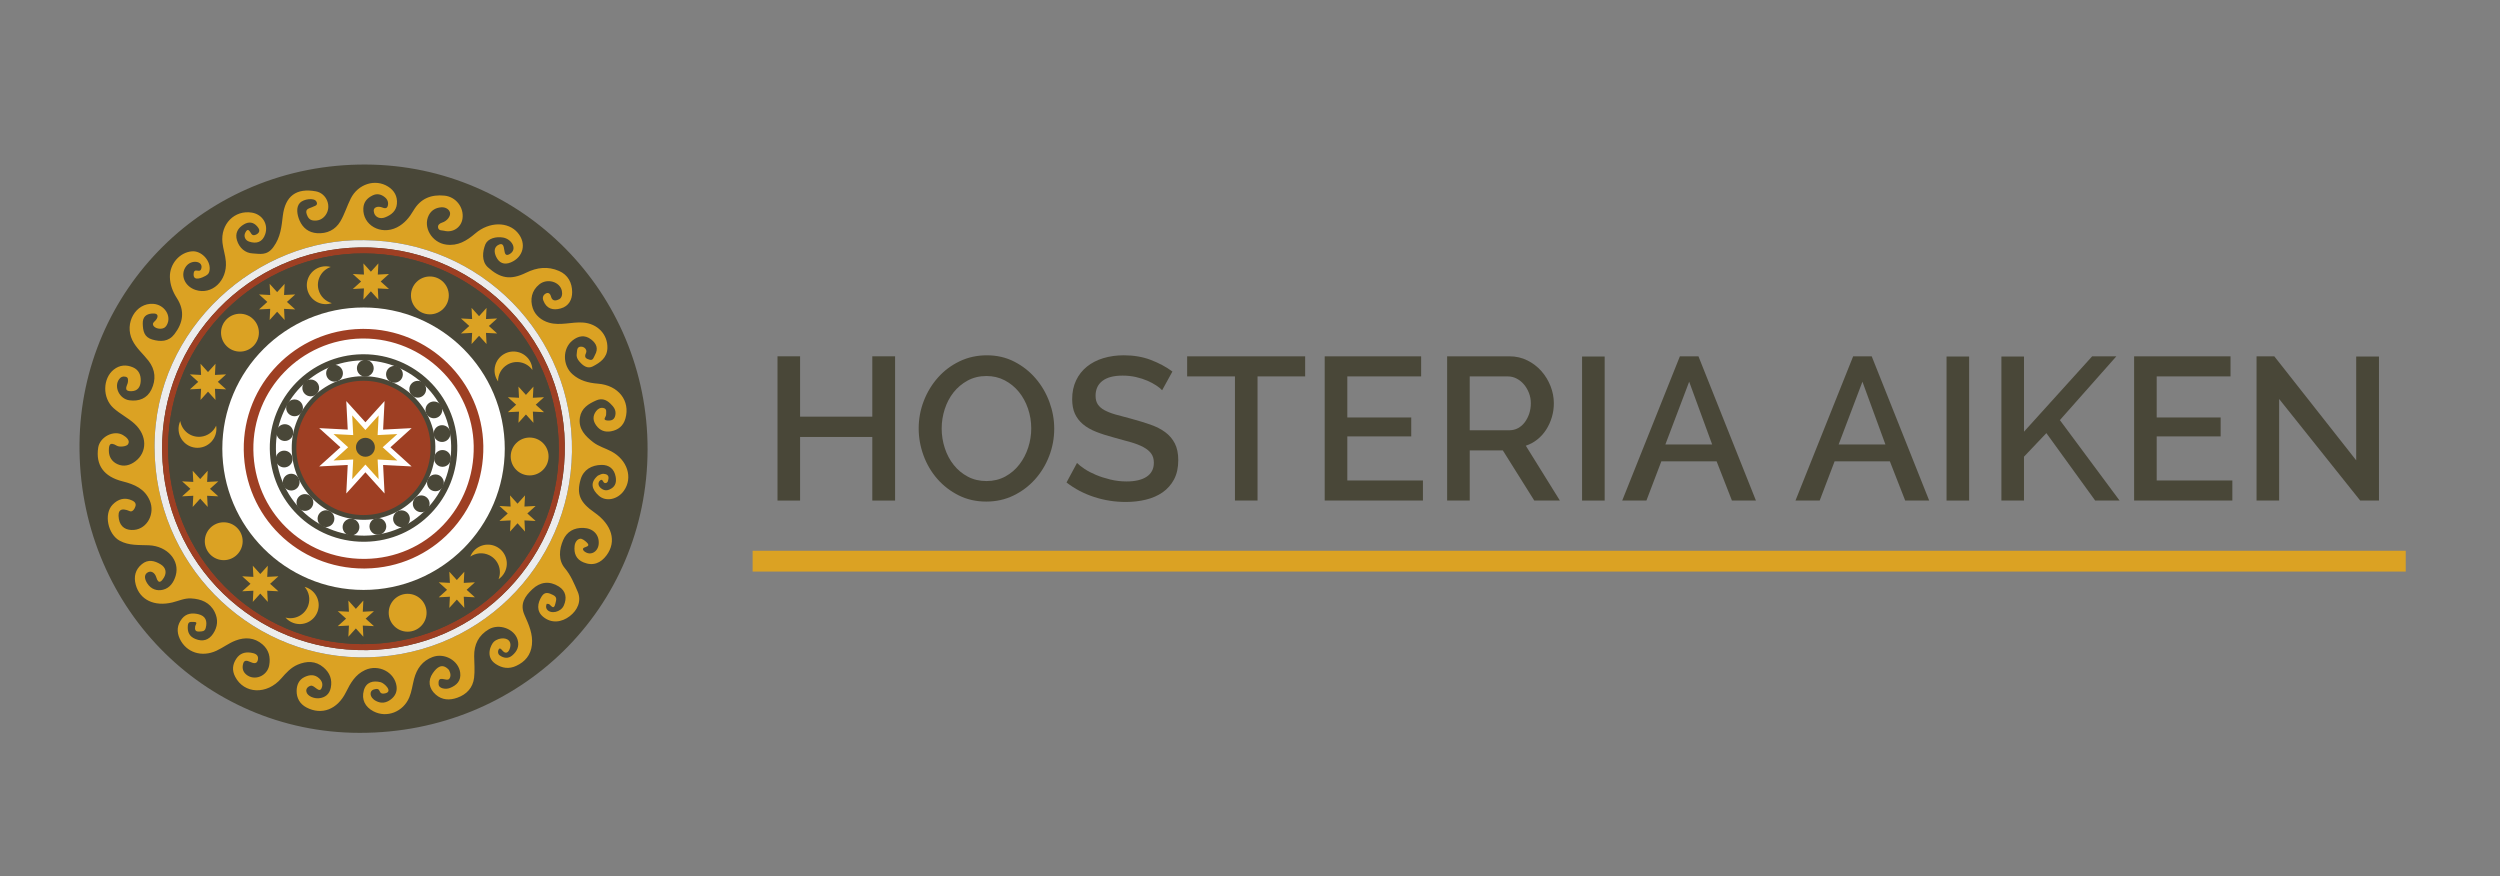<?xml version="1.0" encoding="utf-8"?>
<!-- Generator: Adobe Illustrator 16.0.0, SVG Export Plug-In . SVG Version: 6.00 Build 0)  -->
<!DOCTYPE svg PUBLIC "-//W3C//DTD SVG 1.1//EN" "http://www.w3.org/Graphics/SVG/1.1/DTD/svg11.dtd">
<svg version="1.1" id="Capa_1" xmlns="http://www.w3.org/2000/svg" xmlns:xlink="http://www.w3.org/1999/xlink" x="0px" y="0px"
	 width="841.89px" height="295px" viewBox="0 0 841.89 295" enable-background="new 0 0 841.89 295" xml:space="preserve">
<rect x="0" y="0" width="841.89" height="295" fill="#808080" stroke="none"/>
<g>
	<g>
		<g>
			<path fill="#494738" d="M301.426,119.992v48.575h-7.674v-21.415h-24.317v21.415h-7.606v-48.575h7.606v20.32h24.317v-20.32
				H301.426z"/>
			<path fill="#494738" d="M332.126,168.91c-3.396,0-6.485-0.695-9.271-2.085c-2.784-1.396-5.185-3.238-7.199-5.543
				c-2.015-2.302-3.565-4.938-4.652-7.901c-1.087-2.965-1.63-6-1.63-9.101c0-3.238,0.577-6.338,1.731-9.305
				c1.154-2.963,2.751-5.586,4.79-7.867c2.037-2.282,4.46-4.096,7.268-5.444c2.809-1.342,5.862-2.012,9.167-2.012
				c3.396,0,6.488,0.714,9.272,2.153c2.786,1.436,5.175,3.316,7.167,5.646c1.993,2.323,3.531,4.958,4.619,7.9
				c1.085,2.943,1.629,5.942,1.629,8.999c0,3.237-0.577,6.34-1.731,9.305c-1.153,2.965-2.75,5.575-4.79,7.83
				c-2.038,2.258-4.448,4.062-7.234,5.405C338.479,168.239,335.433,168.91,332.126,168.91z M317.115,144.279
				c0,2.283,0.35,4.493,1.055,6.637c0.698,2.145,1.708,4.038,3.021,5.677c1.313,1.646,2.899,2.956,4.756,3.938
				c1.857,0.979,3.938,1.467,6.249,1.467c2.354,0,4.47-0.514,6.351-1.536c1.877-1.03,3.464-2.382,4.754-4.073
				c1.292-1.687,2.275-3.582,2.955-5.68c0.68-2.097,1.021-4.24,1.021-6.431c0-2.321-0.364-4.549-1.09-6.667
				c-0.723-2.125-1.741-3.995-3.053-5.615c-1.314-1.615-2.898-2.92-4.755-3.9c-1.857-0.979-3.918-1.47-6.181-1.47
				c-2.355,0-4.473,0.514-6.351,1.536c-1.88,1.032-3.462,2.365-4.755,4.007c-1.291,1.639-2.275,3.521-2.955,5.645
				C317.455,139.937,317.115,142.091,317.115,144.279z"/>
			<path fill="#494738" d="M391.354,131.417c-0.452-0.502-1.11-1.035-1.97-1.606c-0.86-0.574-1.867-1.105-3.021-1.613
				c-1.155-0.496-2.436-0.907-3.839-1.228c-1.404-0.317-2.898-0.479-4.483-0.479c-2.988,0-5.251,0.59-6.792,1.781
				c-1.539,1.181-2.308,2.85-2.308,4.995c0,1.184,0.247,2.152,0.75,2.905c0.494,0.754,1.241,1.404,2.239,1.952
				c0.994,0.545,2.241,1.037,3.734,1.468c1.496,0.436,3.239,0.904,5.232,1.405c2.353,0.638,4.516,1.3,6.483,1.982
				c1.972,0.685,3.646,1.539,5.027,2.567c1.381,1.024,2.458,2.289,3.228,3.793c0.769,1.505,1.156,3.376,1.156,5.613
				c0,2.553-0.478,4.721-1.426,6.498c-0.953,1.778-2.232,3.228-3.839,4.345c-1.608,1.12-3.475,1.938-5.604,2.46
				c-2.127,0.526-4.392,0.786-6.791,0.786c-3.668,0-7.225-0.555-10.664-1.672c-3.441-1.12-6.545-2.747-9.308-4.893l3.532-6.568
				c0.588,0.594,1.426,1.254,2.513,1.986c1.086,0.729,2.368,1.402,3.839,2.021c1.471,0.614,3.091,1.136,4.856,1.567
				c1.765,0.431,3.599,0.65,5.503,0.65c2.895,0,5.149-0.532,6.757-1.604c1.606-1.073,2.411-2.634,2.411-4.688
				c0-1.233-0.292-2.258-0.881-3.082c-0.591-0.819-1.452-1.535-2.582-2.153c-1.132-0.615-2.512-1.163-4.143-1.643
				c-1.631-0.479-3.489-0.993-5.57-1.539c-2.401-0.636-4.496-1.309-6.283-2.014c-1.79-0.712-3.272-1.565-4.45-2.572
				c-1.178-0.999-2.071-2.177-2.683-3.521c-0.611-1.343-0.914-2.974-0.914-4.891c0-2.368,0.44-4.482,1.323-6.331
				c0.881-1.846,2.104-3.396,3.667-4.648c1.565-1.257,3.407-2.203,5.536-2.843c2.127-0.637,4.414-0.954,6.862-0.954
				c3.351,0,6.396,0.52,9.133,1.573c2.739,1.048,5.151,2.348,7.235,3.896L391.354,131.417z"/>
			<path fill="#494738" d="M439.516,126.764h-16.031v41.803h-7.607v-41.803h-16.098v-6.772h39.736V126.764z"/>
			<path fill="#494738" d="M479.181,161.797v6.77h-33.079v-48.575h32.47v6.772h-24.86v13.82h21.53v6.367h-21.53v14.846H479.181z"/>
			<path fill="#494738" d="M487.33,168.567v-48.575h20.988c2.176,0,4.182,0.458,6.015,1.369c1.831,0.912,3.406,2.11,4.721,3.589
				c1.313,1.483,2.342,3.17,3.091,5.064c0.745,1.895,1.119,3.824,1.119,5.781c0,1.643-0.229,3.212-0.68,4.719
				c-0.453,1.507-1.084,2.897-1.902,4.172c-0.816,1.281-1.811,2.388-2.989,3.32c-1.179,0.937-2.466,1.633-3.871,2.086l11.479,18.473
				h-8.625l-10.596-16.902h-11.138v16.902H487.33z M494.941,144.894h13.311c1.086,0,2.071-0.238,2.956-0.717
				c0.881-0.481,1.641-1.138,2.273-1.984c0.635-0.844,1.134-1.812,1.497-2.909c0.359-1.091,0.541-2.256,0.541-3.489
				c0-1.234-0.214-2.394-0.644-3.489c-0.431-1.094-0.998-2.054-1.699-2.874c-0.703-0.82-1.517-1.472-2.445-1.948
				c-0.929-0.482-1.891-0.721-2.888-0.721h-12.902V144.894z"/>
			<path fill="#494738" d="M532.773,168.567v-48.508h7.606v48.508H532.773z"/>
			<path fill="#494738" d="M546.289,168.567l19.424-48.575h6.251l19.357,48.575h-8.082l-5.161-13.207h-18.613l-5.025,13.207H546.289
				z M568.837,128.542l-8.014,21.143h15.758L568.837,128.542z"/>
			<path fill="#494738" d="M604.636,168.567l19.425-48.575h6.25l19.355,48.575h-8.081l-5.16-13.207h-18.613l-5.025,13.207H604.636z
				 M627.186,128.542l-8.015,21.143h15.758L627.186,128.542z"/>
			<path fill="#494738" d="M655.511,168.567v-48.508h7.606v48.508H655.511z"/>
			<path fill="#494738" d="M673.983,168.567v-48.508h7.609v25.315l22.957-25.383h8.149l-19.02,21.481l20.104,27.094h-8.216
				l-16.438-22.714l-7.537,7.938v14.776H673.983z"/>
			<path fill="#494738" d="M751.757,161.797v6.77h-33.08v-48.575h32.466v6.772h-24.858v13.82h21.53v6.367h-21.53v14.846H751.757z"/>
			<path fill="#494738" d="M767.513,134.358v34.208h-7.606v-48.575h5.978l27.579,35.028v-34.961h7.672v48.508h-6.318
				L767.513,134.358z"/>
		</g>
	</g>
	
		<line fill="none" stroke="#DBA223" stroke-width="7.01" stroke-linecap="square" stroke-miterlimit="10" x1="256.958" y1="188.971" x2="806.64" y2="188.971"/>
	<g>
		<g>
			<path fill-rule="evenodd" clip-rule="evenodd" fill="#494738" d="M218.077,151.388c-0.112,53.45-42.861,95.49-97.022,95.409
				c-52.684-0.076-94.819-43.254-94.279-97.439c0.513-51.439,42.251-94.229,96.486-93.947
				C175.736,55.682,218.188,98.552,218.077,151.388z"/>
			<path fill-rule="evenodd" clip-rule="evenodd" fill="#DBA223" d="M205.876,152.009c-2.017-1.069-4.34-1.703-6.102-3.078
				c-2.611-2.038-5.09-4.441-4.488-8.322c0.494-3.171,2.877-4.609,5.493-5.766c1.818-0.803,3.375-0.29,4.767,1.069
				c1.101,1.074,1.988,2.136,1.683,3.858c-0.281,1.576-1.289,1.931-2.621,1.841c-1.951-0.13-0.485-1.216-0.505-1.898
				c-0.028-0.878,0.417-2.028-0.905-2.321c-1.001-0.224-1.871,0.292-2.463,1.08c-1.197,1.595-1.109,3.205,0.063,4.816
				c1.252,1.721,2.965,2.318,4.962,1.951c2.431-0.444,4.141-1.802,4.85-4.291c1.697-5.959-2.322-11.217-9.293-11.751
				c-3.221-0.248-6.113-1.029-8.524-3.166c-3.395-3.012-3.404-8.685,0.02-11.397c1.921-1.521,4.087-1.999,6.248-0.332
				c1.819,1.401,2.51,3.094,1.282,5.273c-0.439,0.78-0.582,1.95-1.866,1.542c-0.998-0.317-1.895-0.651-1.146-2.222
				c0.506-1.06-0.482-2.181-1.691-2.161c-1.477,0.026-1.267,1.42-1.427,2.446c-0.161,1.033,0.264,1.822,0.903,2.568
				c1.213,1.413,2.734,2.569,4.532,1.629c2.443-1.278,4.787-2.858,4.896-6.145c0.155-4.643-3.365-8.311-8.317-8.621
				c-3.759-0.237-7.501,1.12-11.271,0.078c-2.658-0.734-4.757-2.55-5.543-4.899c-0.953-2.848-0.455-5.914,2.24-8.057
				c2.643-2.099,6.867-0.879,7.551,2.175c0.26,1.154,0.018,2.397-0.903,2.866c-0.857,0.438-2.306,0.919-2.768-0.968
				c-0.122-0.503-0.631-1.539-1.669-1.004c-1,0.514-1.26,1.426-0.893,2.401c1.054,2.802,3.24,3.398,5.868,2.667
				c2.724-0.757,3.851-2.993,3.839-5.508c-0.013-3.115-1.383-5.798-4.407-7.111c-3.752-1.626-7.386-1.242-11.117,0.595
				c-5.344,2.63-8.769,1.837-12.895-1.866c-2.139-2.012-1.785-5.264-0.789-7.748c0.876-1.956,3.621-2.645,5.946-2.236
				c2.952,0.521,4.983,3.99,2.182,5.588c-2.797,1.599-0.801-4.326-3.481-3.249c-1.95,0.785-1.729,2.705-1.024,4.163
				c0.964,1.995,2.601,2.842,4.944,1.863c4.212-1.764,5.344-6.355,2.347-9.932c-3.224-3.845-9.603-3.86-14.33,0.189
				c-2.88,2.467-5.888,4.301-9.821,3.751c-4.812-0.672-7.875-5.868-5.841-9.881c0.855-1.69,2.392-2.56,4.24-2.678
				c1.268-0.082,2.559,0.548,2.894,1.726c0.334,1.179-0.918,2.917-2.705,3.448c-0.691,0.205-1.526,0.774-1.276,1.757
				c0.256,1.014,1.318,0.791,2.027,0.973c2.975,0.762,5.766-1.142,6.18-4.115c0.525-3.783-2.249-7.324-6.051-7.712
				c-4.5-0.457-8.086,0.952-10.457,5.004c-1.375,2.351-3.088,4.44-5.588,5.689c-5.446,2.724-11.569-0.788-11.302-6.414
				c0.103-2.177,1.315-3.47,3.109-4.35c1.479-0.725,2.862-0.429,4.135,0.604c0.945,0.767,1.277,1.771,0.997,2.873
				c-0.309,1.215-1.355,0.771-1.981,0.541c-1.321-0.486-3.29-0.167-2.618,1.932c0.426,1.33,1.929,2.126,3.7,1.431
				c2.17-0.851,3.754-2.19,3.968-4.579c0.22-2.477-0.858-4.451-2.973-5.783c-4.321-2.719-10.118-0.895-12.583,4.041
				c-1.258,2.517-2.071,5.279-3.495,7.688c-1.69,2.861-4.509,4.193-7.85,3.962c-2.778-0.191-4.783-1.725-5.886-4.283
				c-0.798-1.851-1.304-4.456,0.157-5.958c1.237-1.273,4.706-1.772,5.491-0.456c0.784,1.315-0.622,1.551-0.937,1.721
				c-1.29,0.689-2.972,0.612-2.3,2.583c0.353,1.038,0.909,1.966,2.188,2.118c1.716,0.207,3.119-0.399,4.123-1.749
				c2.208-2.962,0.415-7.396-3.217-8.065c-6.56-1.207-10.314,1.536-11.134,8.229c-0.453,3.705-0.715,7.171-3.195,10.56
				c-2.195,3.001-4.6,2.226-6.961,2.116c-2.542-0.116-4.504-1.879-5.277-4.397c-0.724-2.355,0.26-4.206,2.394-5.428
				c1.633-0.934,3.142-0.712,4.361,0.672c0.602,0.687,1.222,1.639,0.223,2.471c-0.598,0.498-1.604,0.877-2.125,0.103
				c-0.669-0.993-1.177-2.167-2.061-0.41c-0.594,1.18-0.082,2.542,1.247,2.996c2.517,0.861,4.573,0.214,5.473-2.511
				c1.106-3.353-0.97-6.64-4.465-7.229c-5.847-0.986-10.638,3.834-9.943,10.12c0.236,2.135,0.98,4.22,1.144,6.354
				c0.503,6.499-4.724,11.338-10.176,9.566c-3.76-1.223-5.333-5.137-3.203-7.976c1.73-2.307,5.492-1.815,5.178,0.44
				c-0.339,2.438-2.519-0.432-2.654,2.199c-0.135,2.63,2.991,1.171,4.139,0.522c0.934-0.531,1.222-1.195,1.275-2.246
				c0.153-3.064-2.907-6.198-5.944-5.954c-4.183,0.335-7.536,4.239-7.462,8.621c0.045,2.646,0.961,4.983,2.366,7.167
				c2.733,4.244,2.112,8.273-0.832,12.1c-1.982,2.575-4.653,2.639-7.487,1.811c-2.708-0.791-3.124-2.868-3.183-5.341
				c-0.055-2.282,1.143-3.229,3.083-3.412c2.691-0.252,2.104,1.641,0.823,2.721c-1.282,1.081,0.237,2.384,1.906,2.405
				c1.006,0.014,1.726-0.271,2.289-1.26c1.7-2.985-0.759-6.872-4.585-7.122c-5.872-0.386-9.822,6.496-7.024,12.24
				c1.319,2.708,3.659,4.619,5.458,6.952c2.354,3.047,2.543,6.384,0.964,9.673c-1.436,2.993-4.214,4.063-7.447,3.607
				c-3.356-0.473-5.264-4.559-3.434-7.083c0.541-0.748,1.193-1.05,2.068-0.868c1.013,0.21,0.965,0.792,0.911,1.741
				c-0.062,1.082-1.882,3.194,1.13,3.153c2.121-0.03,3.08-1.384,3.17-3.426c0.09-2.081-0.693-3.785-2.615-4.608
				c-2.218-0.949-4.448-0.837-6.457,0.757c-3.727,2.955-3.902,9.523-0.097,12.959c2.178,1.966,4.925,3.304,7.09,5.281
				c4.29,3.922,4.332,9.581,0.283,12.644c-1.81,1.368-3.908,1.954-6.06,0.959c-1.829-0.845-2.873-2.434-2.87-4.5
				c0.003-1.822,0.202-3.191,2.685-1.701c0.901,0.539,3.223,0.271,3.738-0.452c0.922-1.295-0.614-2.53-1.699-3.153
				c-3.122-1.8-7.781,0.671-8.319,4.262c-0.876,5.846,1.865,9.758,8.247,11.351c3.954,0.99,7.437,2.466,9.137,6.496
				c1.833,4.344-0.828,9.403-5.227,9.837c-2.676,0.264-4.703-0.884-5.184-3.647c-0.537-3.091,0.741-3.932,3.69-2.652
				c0.847,0.369,1.623-0.72,1.898-1.676c0.275-0.962-0.313-1.543-1.082-1.91c-2.54-1.214-4.793-0.499-6.614,1.381
				c-3.069,3.162-1.559,10.029,2.397,12.161c3.15,1.696,6.479,1.379,9.822,1.523c6.215,0.268,10.478,5.11,9.028,10.192
				c-0.634,2.229-1.958,4.217-4.288,4.782c-2.036,0.496-4.019-0.16-5.279-2.118c-0.794-1.235-1.269-2.773,0.007-3.64
				c1.336-0.909,2.608,0.2,3.002,1.539c0.778,2.655,1.872,1.307,2.557,0.184c1.049-1.718,0.689-3.46-1.09-4.531
				c-2.025-1.22-4.186-1.782-6.293-0.063c-2.249,1.833-2.794,4.238-2.083,6.918c1.354,5.1,6.241,7.458,12.341,5.988
				c2.087-0.501,4.079-1.478,6.286-1.356c3.409,0.191,6.34,1.321,7.961,4.585c1.239,2.498,1.019,4.978-0.525,7.287
				c-1.479,2.216-3.513,2.78-5.978,1.784c-2.033-0.823-2.73-2.324-2.541-4.488c0.13-1.489,1.031-1.238,1.955-1.247
				c1.638-0.013,0.616,0.873,0.522,1.465c-0.166,1.059-0.057,1.855,1.371,1.773c0.973-0.054,1.86,0.017,2.182-1.216
				c0.612-2.345-0.045-4.049-2.483-4.632c-2.034-0.488-4.065-0.309-5.502,1.491c-1.662,2.081-1.885,4.395-0.748,6.803
				c2.173,4.598,7.373,6.325,12.367,4c2.187-1.018,4.155-2.551,6.392-3.406c3.171-1.215,6.383-1.074,9.116,1.306
				c2.129,1.855,2.72,4.311,2.241,6.992c-0.665,3.715-5.067,5.425-7.785,3.103c-1.181-1.009-1.375-2.329-0.979-3.678
				c0.36-1.224,1.276-1.017,2.25-0.582c1.114,0.5,2.485,0.985,2.732-0.871c0.209-1.56-1.119-1.997-2.357-2.19
				c-2.01-0.315-3.732,0.209-4.925,1.989c-1.307,1.95-1.514,3.942-0.417,6.081c2.99,5.826,10.675,6.21,15.56,0.565
				c1.623-1.877,3.256-3.657,5.501-4.608c2.993-1.268,6.043-1.36,8.714,0.931c2.103,1.802,2.998,4.071,2.432,6.86
				c-0.438,2.154-1.86,3.277-3.893,3.512c-1.757,0.2-3.942-0.702-4.302-2.115c-0.36-1.416,1.049-2.011,1.439-2.095
				c1.32-0.286,2.844,2.719,3.681,0.761c0.571-1.338,0.026-2.466-0.873-3.282c-1.454-1.317-3.146-1.249-4.893-0.406
				c-1.993,0.963-2.635,2.816-2.654,4.675c-0.025,2.37,1.041,4.385,3.323,5.58c5.092,2.663,10.396,0.715,13.293-5.158
				c1.521-3.084,3.154-5.939,6.429-7.443c4.53-2.083,9.93,0.667,10.598,5.403c0.27,1.917-0.484,3.432-1.998,4.543
				c-1.51,1.106-3.084,1.409-4.896,0.472c-2.454-1.269-2.293-3.589-0.558-3.929c2.564-0.744,0.945,1.956,3.643,1.348
				c2.699-0.606-0.284-3.43-1.532-3.748c-2.569-0.652-4.899-0.048-5.676,2.77c-0.852,3.089,0.451,5.565,3.245,7.032
				c4.472,2.346,10.044,0.2,12.077-4.727c0.811-1.959,1.063-4.148,1.614-6.223c0.913-3.436,2.797-6.066,6.251-7.349
				c3.959-1.473,8.7,1.191,9.264,5.249c0.379,2.728-1.149,4.306-3.491,5.208c-1.52,0.585-3.644,0.065-3.766-1.116
				c-0.379-3.708,2.658-0.806,3.603-2.021c0.944-1.214-0.135-2.962-0.203-3.035c-2.2-2.314-3.934-0.89-5.366,1.171
				c-1.724,2.475-1.366,5.142,1.006,7.22c2.145,1.875,4.66,1.954,7.226,1.051c3.182-1.119,5.259-3.369,5.671-6.715
				c0.294-2.384,0.065-4.836,0.03-7.257c-0.061-3.974,1.497-7.078,4.954-9.09c3.479-2.026,8.587-0.126,9.673,3.515
				c0.667,2.237-0.214,3.981-1.866,5.352c-1.303,1.082-2.756,0.895-4.115-0.046c-0.649-0.451-0.712-1.147-0.504-1.796
				c0.22-0.676,0.694-0.698,1.131-0.13c1.375,1.796,2.357,0.896,2.795-0.616c0.471-1.627-0.146-3.004-2.065-3.2
				c-1.105-0.116-2.517,0.331-3.391,1.148c-0.876,0.816-3.086,5.004,0.635,7.463c2.232,1.477,4.497,1.743,6.891,0.646
				c3.019-1.383,4.914-3.654,5.301-7.052c0.416-3.661-1.064-6.885-2.478-10.062c-1.677-3.771,0.143-6.352,2.624-8.698
				c2.666-2.519,5.786-2.877,8.904-0.933c2.426,1.518,2.805,3.908,1.699,6.403c-1.016,2.285-4.402,2.983-5.664,1.337
				c-0.478-0.625-0.319-1.261-0.107-1.888c0.016-0.05,0.713-0.017,0.923,0.172c0.816,0.727,1.526,1.858,2.009-0.282
				c0.266-1.169,0.72-2.107-0.764-2.867c-1.456-0.745-2.777-1.204-3.815,0.411c-1.512,2.355-1.827,5.001,0.404,6.882
				c2.848,2.401,6.313,1.905,9.025-0.179c2.546-1.953,4.058-5.049,2.648-8.265c-1.186-2.701-2.273-5.468-4.313-7.89
				c-2.249-2.672-1.944-6.318-0.557-9.484c1.24-2.82,3.656-4.195,6.839-4.074c3.271,0.126,5.383,2.33,5.119,5.429
				c-0.22,2.623-2.814,4.199-4.945,2.38c-1.626-1.787,2.914-0.958,0.944-2.897c-0.616-0.61-1.606-1.383-2.278-1.263
				c-1.023,0.183-1.706,1.241-1.834,2.418c-0.275,2.528,0.501,4.505,2.988,5.537c3.235,1.345,5.843,0.225,7.769-2.376
				c3.483-4.704,1.829-10.309-4.084-14.427c-4.783-3.329-6.127-6.109-4.634-11.171c0.95-3.22,3.686-4.795,7.003-4.849
				c2.589-0.043,4.325,1.366,4.79,4.013c0.271,1.537,0.049,3.014-1.413,3.913c-0.92,0.563-1.897,0.918-3.038,0.279
				c-1.632-0.914-1.673-2.411-0.669-3.071c1.003-0.661,0.742,1.642,2.162,0.818c0.331-0.191,0.469-0.864,0.533-1.336
				c0.176-1.306-0.86-1.561-1.753-1.62c-0.589-0.04-1.212,0.393-1.821,0.616c-2.809,2.388-1.958,4.721,0.321,6.758
				c2.421,2.159,6.375,1.277,8.456-1.687C213.191,160.864,211.294,154.886,205.876,152.009z M192.611,152.269
				c-0.625,38.516-32.025,69.994-72.051,69.088c-37.519-0.85-68.419-31.803-68.517-70.755c-0.101-40.695,35.12-70.513,70.641-69.726
				C161.896,81.202,193.25,112.938,192.611,152.269z"/>
			<path fill-rule="evenodd" clip-rule="evenodd" fill="#ECECEC" d="M122.685,80.876c39.211,0.325,70.565,32.061,69.927,71.393
				c-0.625,38.516-32.025,69.994-72.051,69.088c-37.519-0.85-68.419-31.803-68.517-70.755
				C51.942,109.907,87.164,80.09,122.685,80.876z M190.199,149.485c-0.594-37.068-31.636-66.815-69.04-66.159
				c-37.382,0.657-67.112,31.304-66.564,68.619c0.556,37.842,31.199,67.574,69.041,66.989
				C161.283,218.353,190.809,187.548,190.199,149.485z"/>
			<path fill-rule="evenodd" clip-rule="evenodd" fill="#9E3F23" d="M190.199,149.485c0.61,38.063-28.916,68.868-66.563,69.45
				c-37.842,0.584-68.485-29.147-69.041-66.989c-0.548-37.315,29.182-67.962,66.564-68.619
				C158.563,82.67,189.604,112.417,190.199,149.485z M122.614,85.34c-36.116-0.185-65.841,29.16-65.999,65.157
				c-0.163,36.652,28.873,66.201,65.254,66.411c36.478,0.212,66.112-28.932,66.314-65.217
				C188.387,115.038,159.227,85.528,122.614,85.34z"/>
			<path fill-rule="evenodd" clip-rule="evenodd" fill="#494738" d="M122.614,85.34c36.612,0.188,65.773,29.697,65.57,66.351
				c-0.203,36.285-29.837,65.429-66.314,65.217c-36.381-0.209-65.417-29.759-65.254-66.411
				C56.773,114.5,86.498,85.156,122.614,85.34z"/>
			<circle fill-rule="evenodd" clip-rule="evenodd" fill="#FFFFFF" cx="122.425" cy="151.104" r="47.559"/>
			<circle fill-rule="evenodd" clip-rule="evenodd" fill="#DBA223" cx="144.764" cy="99.482" r="6.375"/>
			<circle fill-rule="evenodd" clip-rule="evenodd" fill="#DBA223" cx="178.36" cy="153.723" r="6.375"/>
			<circle fill-rule="evenodd" clip-rule="evenodd" fill="#DBA223" cx="137.276" cy="206.345" r="6.375"/>
			<circle fill-rule="evenodd" clip-rule="evenodd" fill="#DBA223" cx="75.344" cy="182.261" r="6.375"/>
			<circle fill-rule="evenodd" clip-rule="evenodd" fill="#DBA223" cx="80.809" cy="112.031" r="6.376"/>
			<path fill-rule="evenodd" clip-rule="evenodd" fill="#DBA223" d="M170.823,122.822c2.874-1.725,6.56-0.914,8.468,1.776
				c-0.025-1.069-0.313-2.146-0.902-3.127c-1.811-3.019-5.727-4.001-8.744-2.188c-3.021,1.81-4.001,5.726-2.19,8.747
				c0.086,0.143,0.181,0.278,0.278,0.411C167.679,126.226,168.784,124.045,170.823,122.822z"/>
			<path fill-rule="evenodd" clip-rule="evenodd" fill="#DBA223" d="M164.772,186.972c3.012,1.476,4.336,5.005,3.119,8.071
				c0.884-0.602,1.629-1.431,2.133-2.458c1.548-3.164,0.24-6.982-2.924-8.529c-3.161-1.547-6.98-0.24-8.528,2.923
				c-0.073,0.151-0.134,0.305-0.196,0.455C160.208,186.188,162.639,185.928,164.772,186.972z"/>
			<path fill-rule="evenodd" clip-rule="evenodd" fill="#DBA223" d="M103.792,203.925c-1.111,3.167-4.464,4.896-7.65,4.044
				c0.701,0.809,1.611,1.452,2.691,1.829c3.322,1.169,6.962-0.577,8.128-3.9c1.168-3.321-0.579-6.961-3.901-8.127
				c-0.158-0.055-0.319-0.097-0.476-0.141C104.037,199.303,104.58,201.687,103.792,203.925z"/>
			<path fill-rule="evenodd" clip-rule="evenodd" fill="#DBA223" d="M67.554,147.073c-3.341,0.304-6.303-2.03-6.854-5.282
				c-0.443,0.972-0.65,2.068-0.548,3.208c0.316,3.506,3.416,6.093,6.922,5.775c3.508-0.315,6.093-3.414,5.776-6.922
				c-0.014-0.167-0.041-0.33-0.069-0.491C71.863,145.376,69.918,146.859,67.554,147.073z"/>
			<path fill-rule="evenodd" clip-rule="evenodd" fill="#DBA223" d="M107.253,97.508c-0.828-3.251,1.005-6.545,4.13-7.604
				c-1.032-0.285-2.146-0.314-3.256-0.033c-3.412,0.869-5.475,4.339-4.603,7.753c0.868,3.412,4.337,5.473,7.751,4.602
				c0.162-0.041,0.318-0.093,0.474-0.146C109.613,101.494,107.839,99.81,107.253,97.508z"/>
			<polygon fill-rule="evenodd" clip-rule="evenodd" fill="#DBA223" points="161.327,106.474 163.852,103.678 163.659,107.44 
				167.42,107.247 164.625,109.772 167.42,112.296 163.659,112.104 163.852,115.865 161.327,113.07 158.803,115.865 
				158.994,112.104 155.232,112.296 158.028,109.772 155.232,107.247 158.994,107.44 158.803,103.678 			"/>
			<polygon fill-rule="evenodd" clip-rule="evenodd" fill="#DBA223" points="177.113,132.987 179.638,130.191 179.446,133.953 
				183.207,133.759 180.412,136.285 183.207,138.808 179.446,138.617 179.638,142.379 177.113,139.583 174.59,142.379 
				174.78,138.617 171.019,138.808 173.814,136.285 171.019,133.759 174.78,133.953 174.59,130.191 			"/>
			<polygon fill-rule="evenodd" clip-rule="evenodd" fill="#DBA223" points="174.279,169.619 176.804,166.823 176.611,170.585 
				180.373,170.391 177.578,172.917 180.373,175.441 176.611,175.249 176.804,179.011 174.279,176.215 171.755,179.011 
				171.947,175.249 168.186,175.441 170.981,172.917 168.186,170.391 171.947,170.585 171.755,166.823 			"/>
			<polygon fill-rule="evenodd" clip-rule="evenodd" fill="#DBA223" points="153.838,195.323 156.364,192.527 156.17,196.289 
				159.932,196.095 157.137,198.62 159.932,201.144 156.17,200.953 156.364,204.715 153.838,201.918 151.314,204.715 
				151.505,200.953 147.744,201.144 150.54,198.62 147.744,196.095 151.505,196.289 151.314,192.527 			"/>
			<polygon fill-rule="evenodd" clip-rule="evenodd" fill="#DBA223" points="119.837,205.037 122.361,202.241 122.17,206.003 
				125.931,205.809 123.135,208.334 125.931,210.858 122.17,210.667 122.361,214.429 119.837,211.633 117.313,214.429 
				117.505,210.667 113.742,210.858 116.539,208.334 113.742,205.809 117.505,206.003 117.313,202.241 			"/>
			<polygon fill-rule="evenodd" clip-rule="evenodd" fill="#DBA223" points="70.05,125.295 72.574,122.5 72.382,126.262 
				76.144,126.068 73.348,128.594 76.144,131.118 72.382,130.926 72.574,134.688 70.05,131.892 67.525,134.688 67.717,130.926 
				63.955,131.118 66.751,128.594 63.955,126.068 67.717,126.262 67.525,122.5 			"/>
			<polygon fill-rule="evenodd" clip-rule="evenodd" fill="#DBA223" points="93.325,98.378 95.848,95.583 95.656,99.344 
				99.418,99.151 96.623,101.676 99.418,104.2 95.656,104.008 95.848,107.769 93.325,104.975 90.8,107.769 90.992,104.008 
				87.23,104.2 90.026,101.676 87.23,99.151 90.992,99.344 90.8,95.583 			"/>
			<polygon fill-rule="evenodd" clip-rule="evenodd" fill="#DBA223" points="87.657,193.298 90.182,190.502 89.989,194.264 
				93.752,194.072 90.956,196.596 93.752,199.12 89.989,198.93 90.182,202.691 87.657,199.894 85.133,202.691 85.325,198.93 
				81.563,199.12 84.359,196.596 81.563,194.072 85.325,194.264 85.133,190.502 			"/>
			<polygon fill-rule="evenodd" clip-rule="evenodd" fill="#DBA223" points="67.419,161.32 69.943,158.525 69.751,162.288 
				73.513,162.094 70.717,164.619 73.513,167.143 69.751,166.952 69.943,170.714 67.419,167.917 64.894,170.714 65.087,166.952 
				61.324,167.143 64.119,164.619 61.324,162.094 65.087,162.288 64.894,158.525 			"/>
			<polygon fill-rule="evenodd" clip-rule="evenodd" fill="#DBA223" points="124.897,91.496 127.421,88.702 127.229,92.463 
				130.991,92.27 128.195,94.794 130.991,97.318 127.229,97.127 127.421,100.889 124.897,98.093 122.373,100.889 122.565,97.127 
				118.803,97.318 121.599,94.794 118.803,92.27 122.565,92.463 122.373,88.702 			"/>
		</g>
		<g>
			<g>
				<path fill="#9E3F23" d="M122.41,113.995c20.146,0,36.796,16.231,37.116,36.183c0.161,10.094-3.52,19.587-10.366,26.729
					c-6.836,7.133-16.087,11.146-26.048,11.3c-0.201,0.003-0.402,0.004-0.602,0.004c-20.55,0-36.884-16.107-37.186-36.67
					c-0.3-20.341,16.039-37.181,36.421-37.54C121.967,113.997,122.188,113.995,122.41,113.995L122.41,113.995 M122.409,110.756
					c-0.239,0-0.48,0.002-0.721,0.006c-22.241,0.392-39.93,18.626-39.603,40.826c0.327,22.299,18.209,39.861,40.424,39.861
					c0.216,0,0.435-0.001,0.652-0.005c22.399-0.346,39.964-18.673,39.602-41.319C162.414,128.309,144.34,110.756,122.409,110.756
					L122.409,110.756z"/>
			</g>
		</g>
		<g>
			<g>
				<path fill="#494738" d="M122.417,119.297v2.062c16.021,0,29.261,12.911,29.514,28.781c0.129,8.024-2.798,15.572-8.243,21.252
					c-5.438,5.674-12.796,8.865-20.719,8.986c-0.161,0.002-0.323,0.004-0.483,0.004c-16.339,0-29.328-12.809-29.569-29.16
					c-0.238-16.18,12.756-29.574,28.967-29.858c0.176-0.003,0.355-0.005,0.53-0.005L122.417,119.297 M122.414,119.297
					c-0.188,0-0.378,0.001-0.566,0.005c-17.405,0.305-31.249,14.575-30.993,31.95c0.257,17.447,14.249,31.191,31.631,31.191
					c0.171,0,0.344-0.001,0.516-0.004c17.529-0.267,31.277-14.611,30.992-32.333C153.721,133.032,139.577,119.295,122.414,119.297
					L122.414,119.297z"/>
			</g>
		</g>
		<g>
			<g>
				<path fill="#494738" d="M122.416,128.749c12.009,0,21.935,9.676,22.126,21.569c0.096,6.018-2.098,11.678-6.179,15.936
					c-4.076,4.252-9.59,6.644-15.529,6.734c-0.121,0.002-0.243,0.003-0.363,0.003c-12.247,0-21.983-9.602-22.165-21.858
					c-0.177-12.128,9.564-22.167,21.714-22.38C122.152,128.75,122.284,128.749,122.416,128.749L122.416,128.749 M122.416,126.686
					c-0.144,0-0.288,0.001-0.432,0.004c-13.333,0.233-23.934,11.165-23.74,24.472c0.198,13.363,10.914,23.891,24.227,23.891
					c0.131,0,0.264-0.001,0.396-0.003c13.427-0.204,23.956-11.191,23.738-24.765C146.394,137.207,135.561,126.686,122.416,126.686
					L122.416,126.686z"/>
			</g>
		</g>
		<circle fill-rule="evenodd" clip-rule="evenodd" fill="#494738" cx="123.021" cy="124.009" r="2.827"/>
		<circle fill-rule="evenodd" clip-rule="evenodd" fill="#494738" cx="132.834" cy="126.055" r="2.827"/>
		<circle fill-rule="evenodd" clip-rule="evenodd" fill="#494738" cx="140.669" cy="131.08" r="2.827"/>
		<circle fill-rule="evenodd" clip-rule="evenodd" fill="#494738" cx="146.113" cy="138.027" r="2.827"/>
		<circle fill-rule="evenodd" clip-rule="evenodd" fill="#494738" cx="148.865" cy="146.009" r="2.827"/>
		<circle fill-rule="evenodd" clip-rule="evenodd" fill="#494738" cx="149.012" cy="154.377" r="2.827"/>
		<circle fill-rule="evenodd" clip-rule="evenodd" fill="#494738" cx="146.631" cy="162.599" r="2.827"/>
		<circle fill-rule="evenodd" clip-rule="evenodd" fill="#494738" cx="141.852" cy="169.659" r="2.828"/>
		<path fill-rule="evenodd" clip-rule="evenodd" fill="#494738" d="M138.027,174.687c0,1.562-1.266,2.826-2.829,2.826
			c-1.559,0-2.825-1.264-2.825-2.826c0-1.564,1.266-2.827,2.825-2.827C136.762,171.86,138.027,173.123,138.027,174.687z"/>
		<circle fill-rule="evenodd" clip-rule="evenodd" fill="#494738" cx="127.251" cy="177.265" r="2.827"/>
		<circle fill-rule="evenodd" clip-rule="evenodd" fill="#494738" cx="118.201" cy="177.493" r="2.827"/>
		<circle fill-rule="evenodd" clip-rule="evenodd" fill="#494738" cx="109.776" cy="174.662" r="2.827"/>
		<circle fill-rule="evenodd" clip-rule="evenodd" fill="#494738" cx="102.681" cy="169.216" r="2.827"/>
		<circle fill-rule="evenodd" clip-rule="evenodd" fill="#494738" cx="98.065" cy="162.36" r="2.827"/>
		<circle fill-rule="evenodd" clip-rule="evenodd" fill="#494738" cx="95.697" cy="154.583" r="2.826"/>
		<circle fill-rule="evenodd" clip-rule="evenodd" fill="#494738" cx="95.918" cy="145.676" r="2.827"/>
		<circle fill-rule="evenodd" clip-rule="evenodd" fill="#494738" cx="99.195" cy="137.345" r="2.827"/>
		<circle fill-rule="evenodd" clip-rule="evenodd" fill="#494738" cx="104.642" cy="130.639" r="2.827"/>
		<circle fill-rule="evenodd" clip-rule="evenodd" fill="#494738" cx="112.657" cy="125.704" r="2.827"/>
		<circle fill-rule="evenodd" clip-rule="evenodd" fill="#9E3F23" cx="122.403" cy="150.842" r="22.605"/>
		<g>
			
				<polygon fill-rule="evenodd" clip-rule="evenodd" fill="#DBA223" stroke="#FFFFFF" stroke-width="1.748" stroke-miterlimit="10" points="
				123.056,143.506 128.505,137.471 128.091,145.592 136.211,145.175 130.177,150.626 136.211,156.073 128.091,155.66 
				128.505,163.78 123.056,157.746 117.608,163.78 118.022,155.66 109.901,156.073 115.937,150.626 109.901,145.175 
				118.022,145.592 117.608,137.471 			"/>
			<circle fill-rule="evenodd" clip-rule="evenodd" fill="#494738" cx="123.056" cy="150.626" r="3.188"/>
		</g>
	</g>
</g>
</svg>
